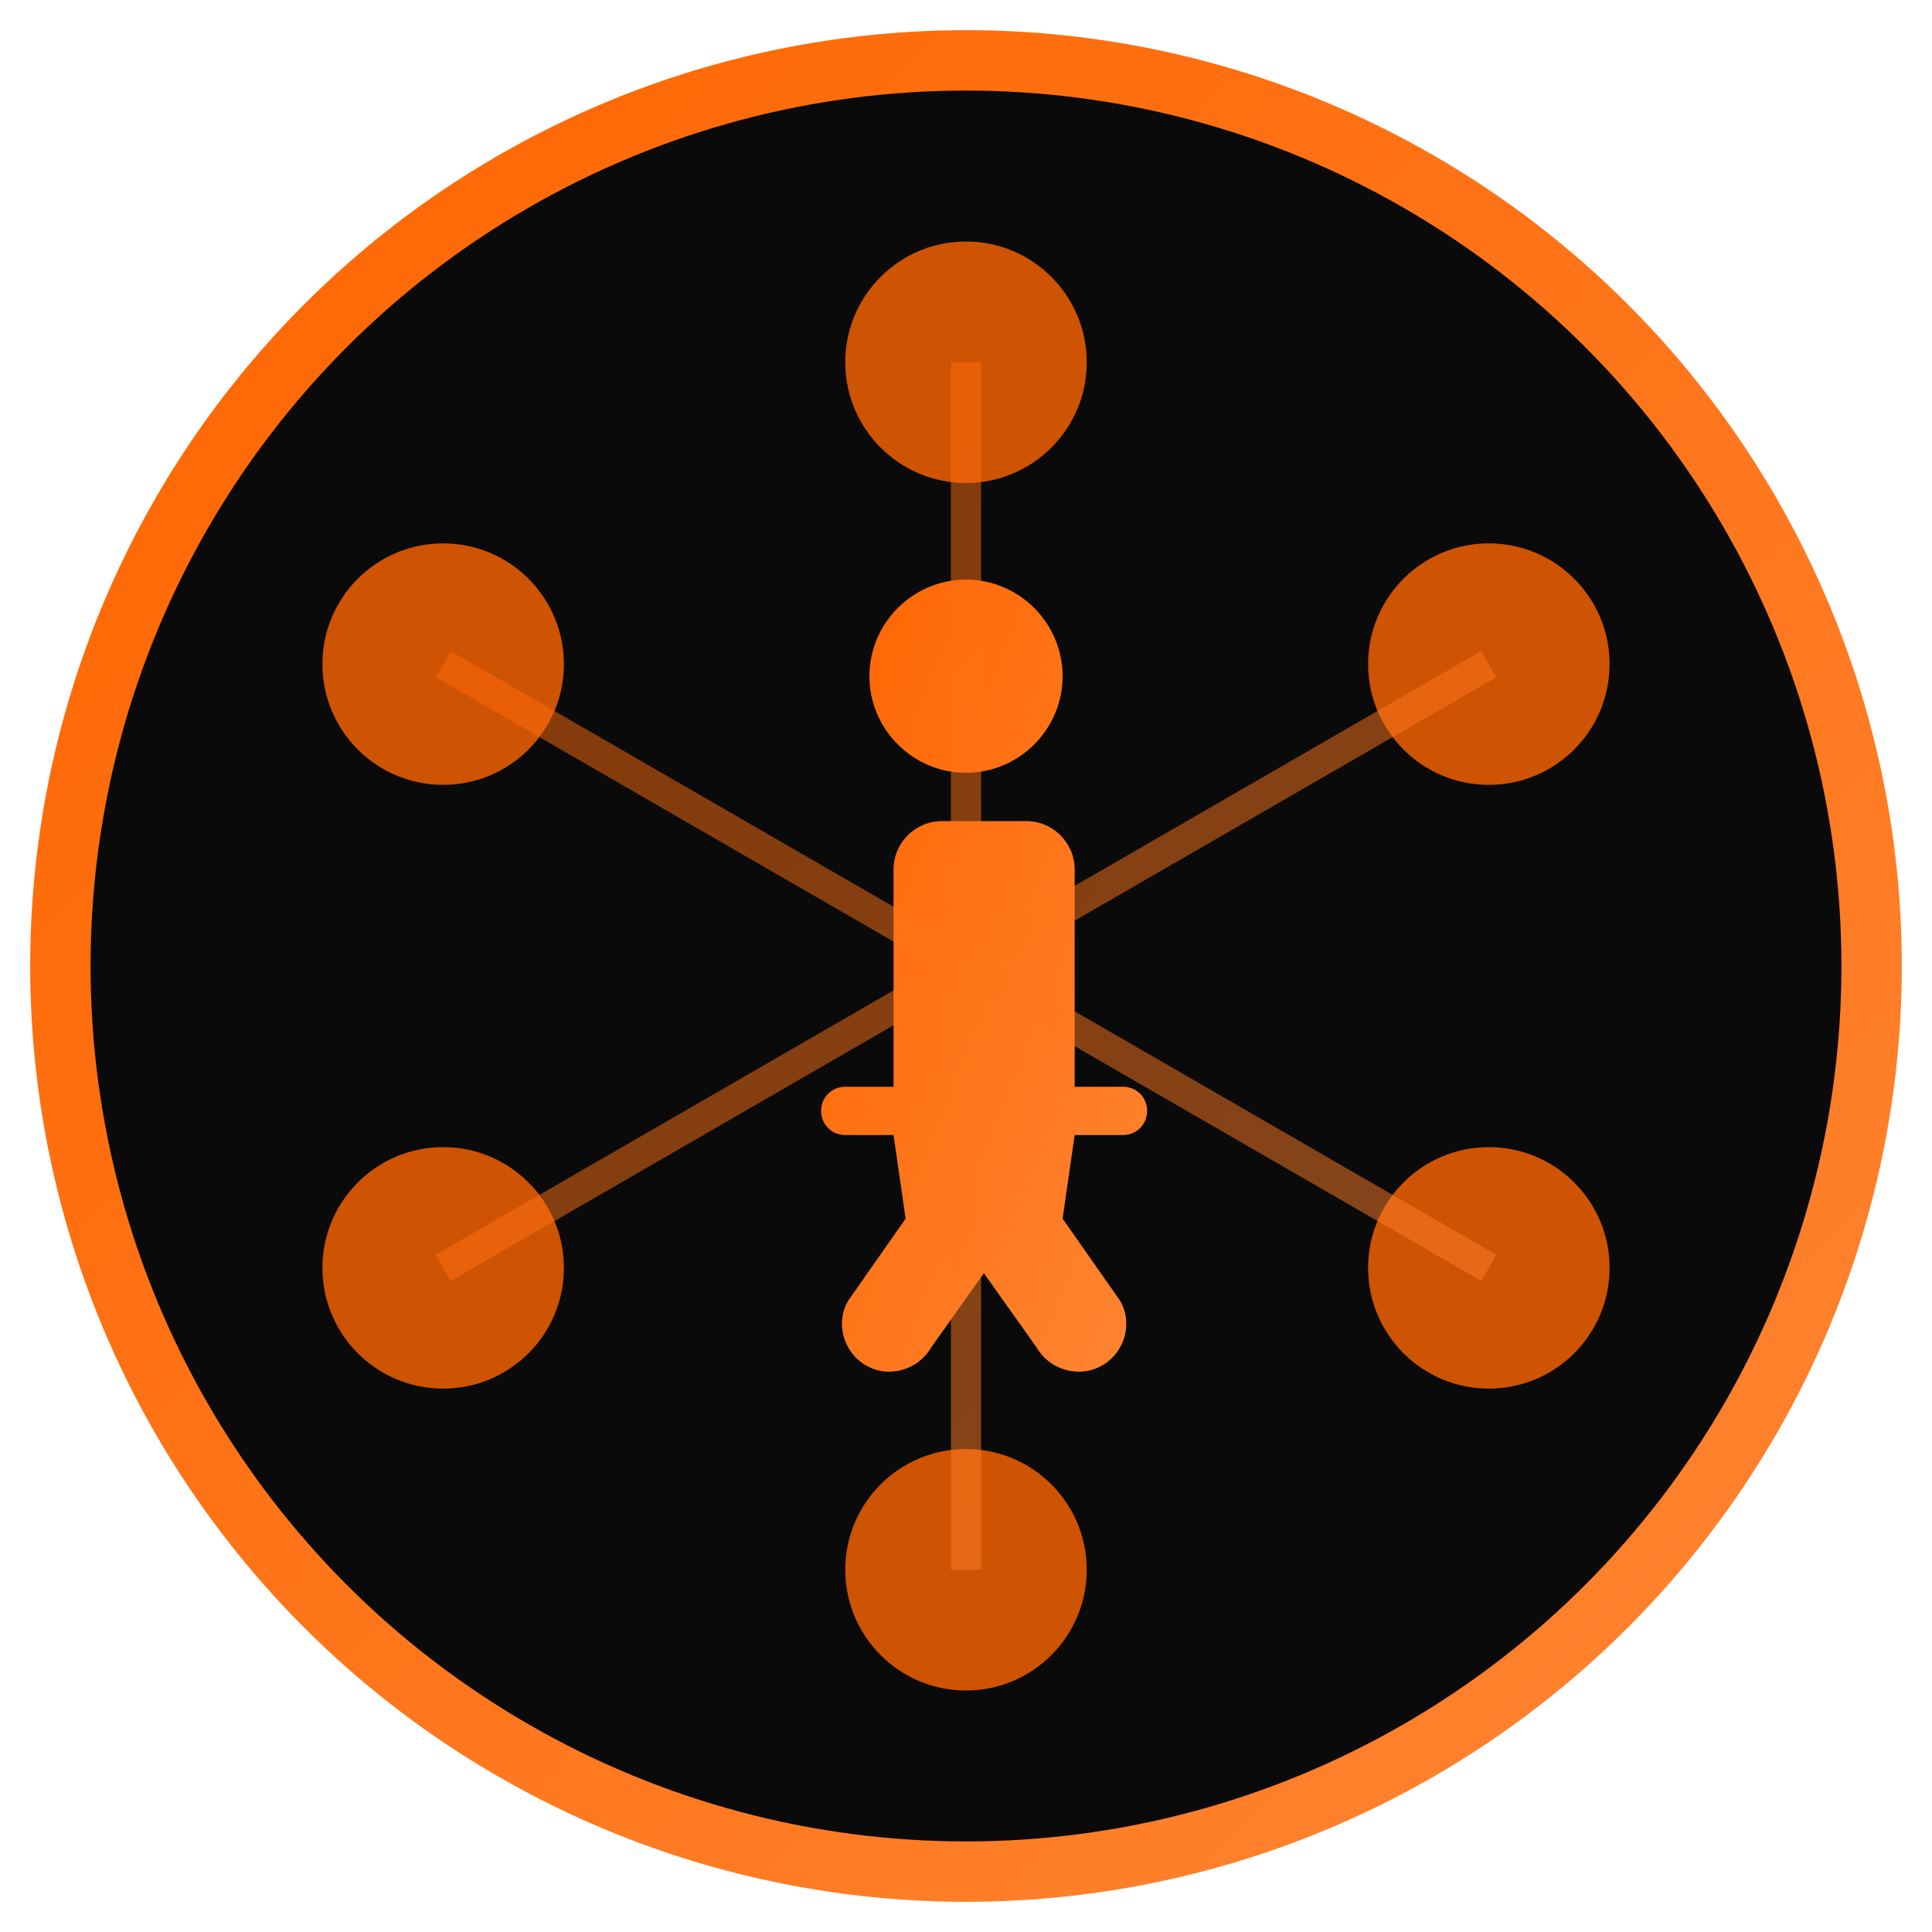 <svg width="32" height="32" viewBox="0 0 32 32" xmlns="http://www.w3.org/2000/svg">
  <defs>
    <linearGradient id="iconGradient" x1="0%" y1="0%" x2="100%" y2="100%">
      <stop offset="0%" style="stop-color:#ff6500;stop-opacity:1" />
      <stop offset="100%" style="stop-color:#ff8533;stop-opacity:1" />
    </linearGradient>
    <filter id="iconGlow">
      <feGaussianBlur stdDeviation="1" result="coloredBlur"/>
      <feMerge>
        <feMergeNode in="coloredBlur"/>
        <feMergeNode in="SourceGraphic"/>
      </feMerge>
    </filter>
  </defs>
  
  <!-- Background circle -->
  <circle cx="16" cy="16" r="15" fill="#0a0a0a" stroke="url(#iconGradient)" stroke-width="1"/>
  
  <!-- Runner hub symbol -->
  <g transform="translate(16, 16)">
    <!-- Central runner -->
    <path d="M0 -8 C1.1 -8 2 -7.1 2 -6 S1.1 -4 0 -4 -2 -4.9 -2 -6 -1.1 -8 0 -8 M0.5 -3 H-0.5 C-1.05 -3 -1.5 -2.55 -1.5 -2 V2.5 H-2.5 C-2.78 2.5 -3 2.72 -3 3 S-2.78 3.5 -2.5 3.5 H-1.5 L-1.25 5.23 L-2.44 6.93 C-2.71 7.39 -2.54 8 -2.07 8.27 C-1.61 8.54 -1 8.37 -0.73 7.91 L0.37 6.36 L1.47 7.91 C1.74 8.37 2.35 8.54 2.82 8.27 C3.29 8 3.46 7.39 3.19 6.93 L2 5.23 L2.25 3.5 H3.25 C3.53 3.5 3.75 3.28 3.75 3 S3.53 2.5 3.25 2.5 H2.25 V-2 C2.25 -2.55 1.8 -3 1.25 -3 H0.5 Z" 
          fill="url(#iconGradient)" 
          transform="scale(0.8)"
          filter="url(#iconGlow)"/>
    
    <!-- Orbital runners (smaller) -->
    <circle cx="0" cy="-10" r="2" fill="#ff6500" opacity="0.8"/>
    <circle cx="8.66" cy="-5" r="2" fill="#ff6500" opacity="0.8"/>
    <circle cx="8.66" cy="5" r="2" fill="#ff6500" opacity="0.8"/>
    <circle cx="0" cy="10" r="2" fill="#ff6500" opacity="0.8"/>
    <circle cx="-8.66" cy="5" r="2" fill="#ff6500" opacity="0.8"/>
    <circle cx="-8.66" cy="-5" r="2" fill="#ff6500" opacity="0.8"/>
    
    <!-- Connection lines -->
    <path d="M0,0 L0,-10 M0,0 L8.66,-5 M0,0 L8.66,5 M0,0 L0,10 M0,0 L-8.66,5 M0,0 L-8.66,-5" 
          stroke="url(#iconGradient)" 
          stroke-width="0.5" 
          opacity="0.5"
          fill="none"/>
  </g>
</svg>